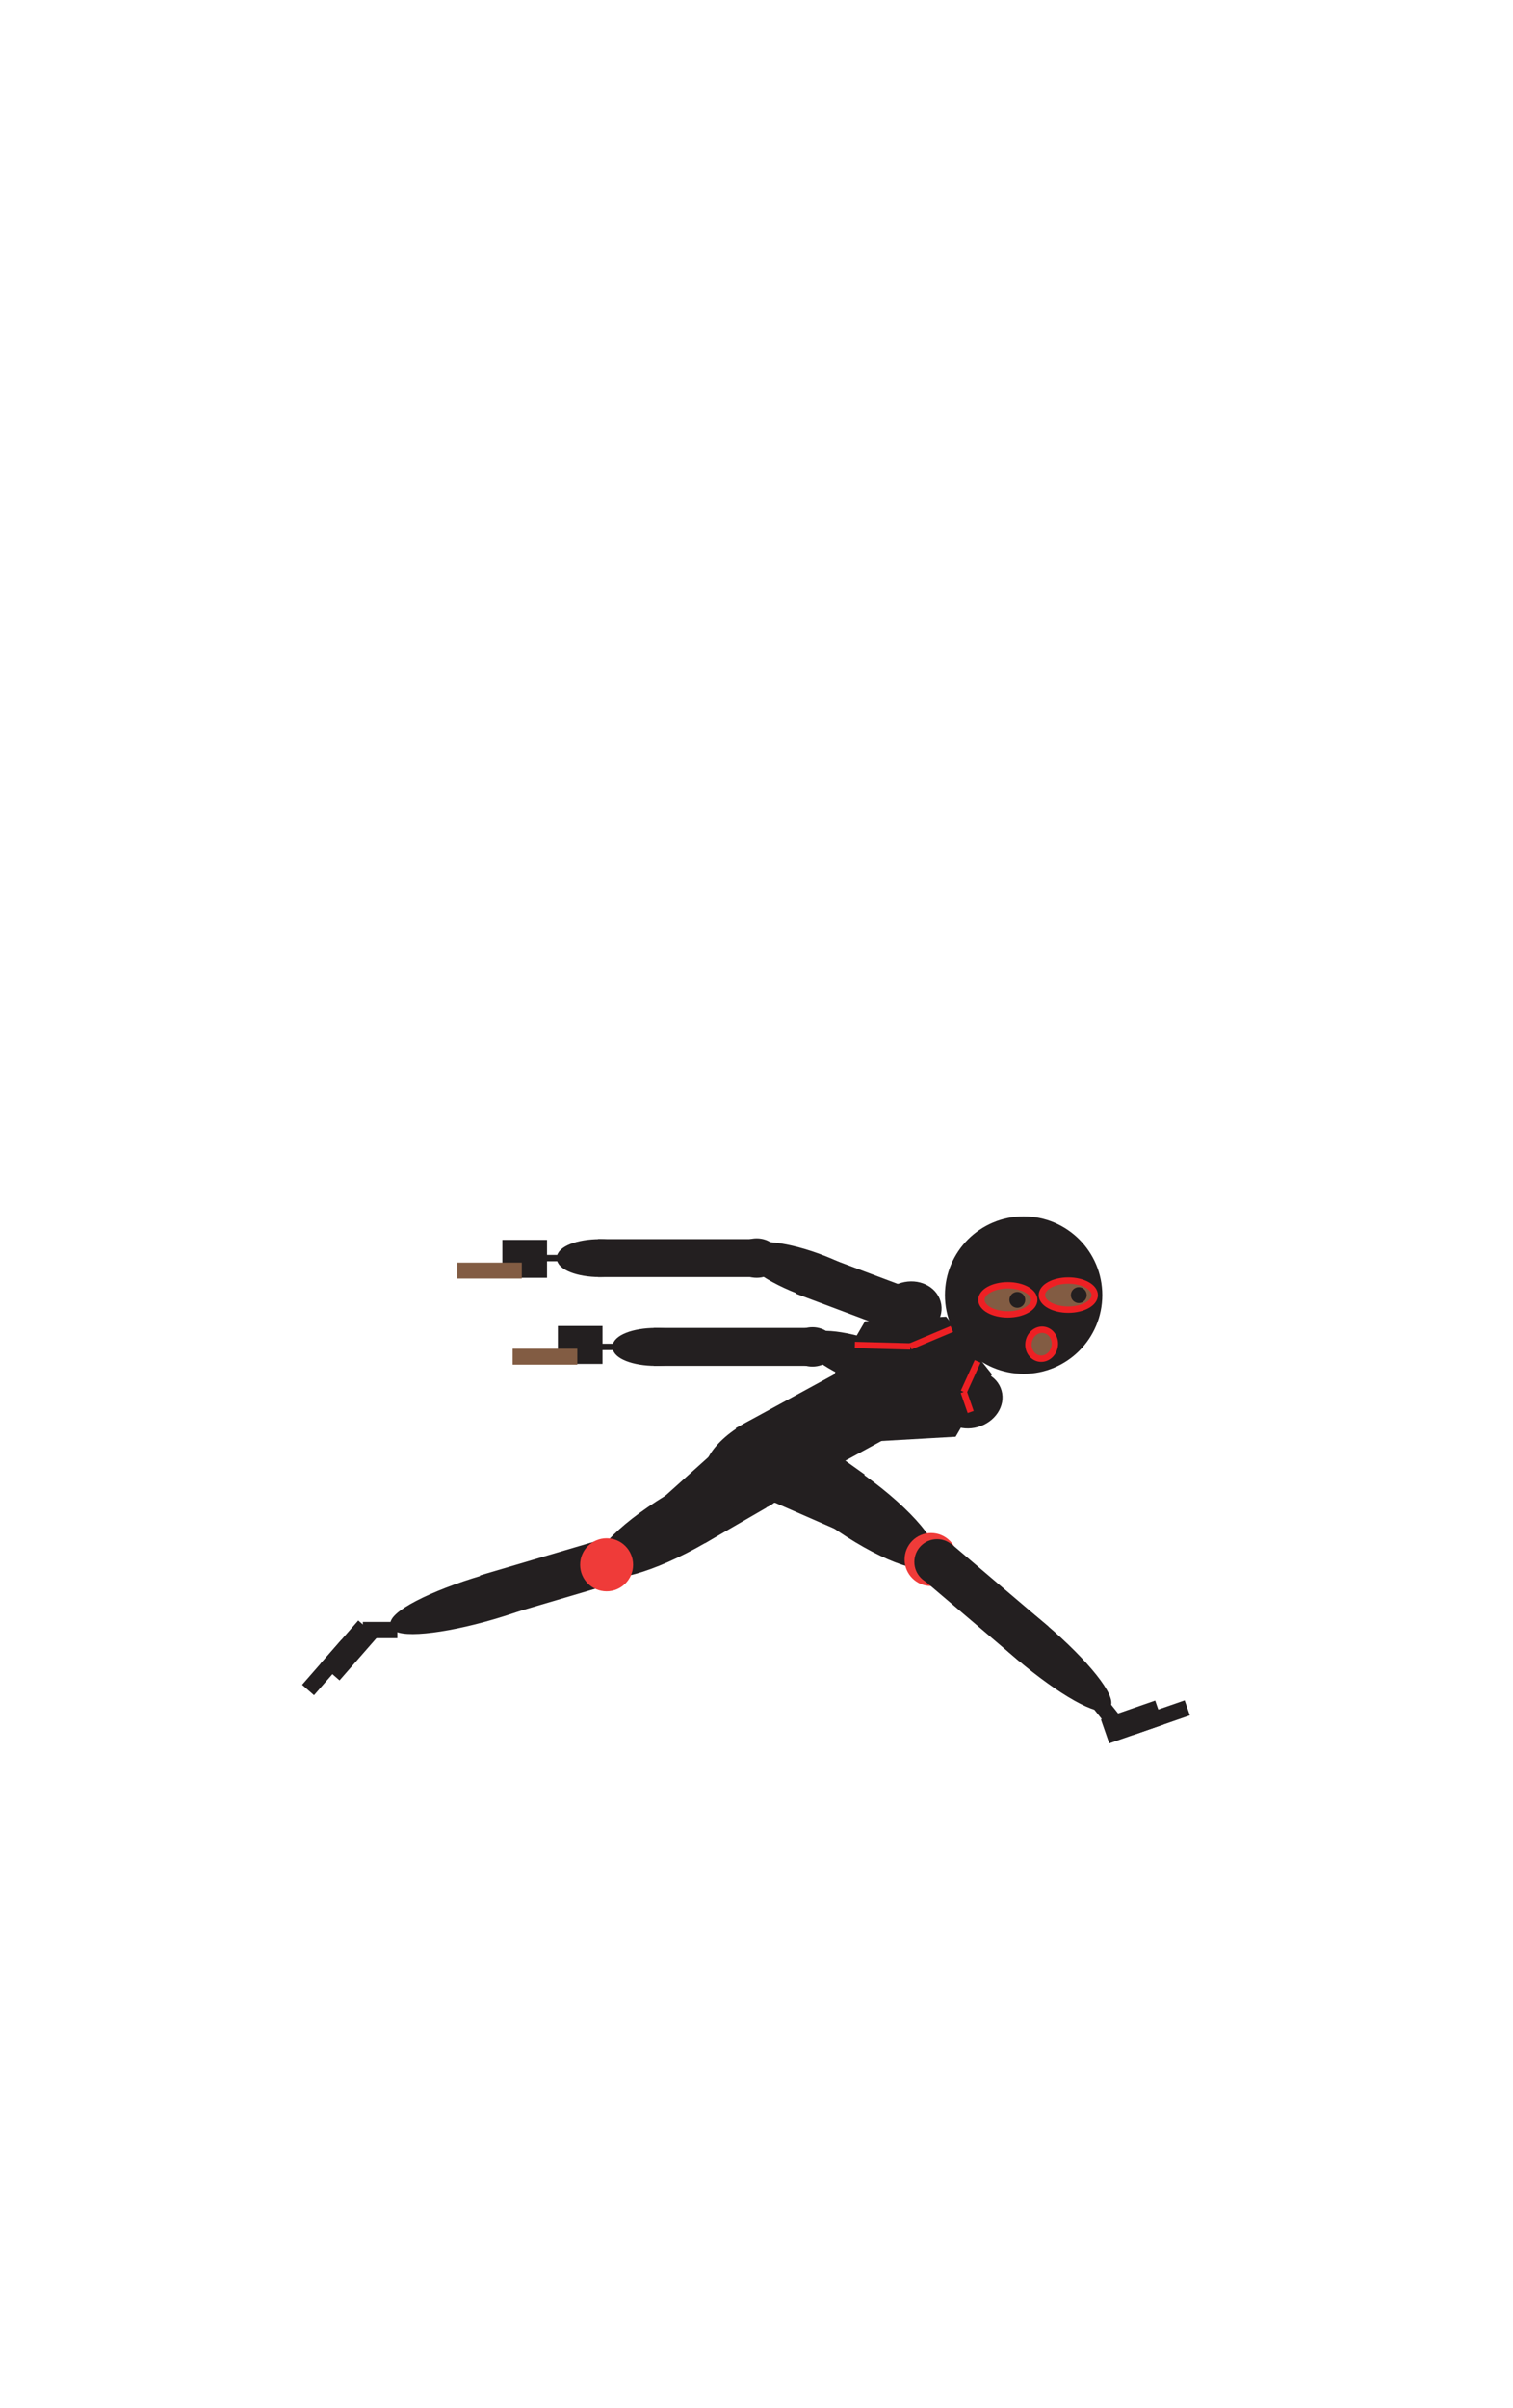 <?xml version="1.0" encoding="utf-8"?>
<!-- Generator: Adobe Illustrator 26.5.1, SVG Export Plug-In . SVG Version: 6.00 Build 0)  -->
<svg version="1.1" id="running2" xmlns="http://www.w3.org/2000/svg" xmlns:xlink="http://www.w3.org/1999/xlink" x="0px" y="0px"
	 viewBox="0 0 237.6 378" style="enable-background:new 0 0 237.6 378;" xml:space="preserve">
<g>
	<circle style="fill:#231F20;stroke:#231F20;stroke-miterlimit:10;" cx="160.747" cy="203.288" r="11.857"/>
	<ellipse style="fill:#825C43;stroke:#ED2024;stroke-miterlimit:10;" cx="167.766" cy="203.288" rx="4.149" ry="2.282"/>
	
		<ellipse transform="matrix(0.177 -0.984 0.984 0.177 -72.949 334.657)" style="fill:#825C43;stroke:#ED2024;stroke-miterlimit:10;" cx="163.618" cy="210.945" rx="2.282" ry="2.074"/>
	<ellipse style="fill:#825C43;stroke:#ED2024;stroke-miterlimit:10;" cx="158.269" cy="204.032" rx="4.149" ry="2.282"/>
</g>
<circle style="fill:#231F20;stroke:#231F20;stroke-miterlimit:10;" cx="169.41" cy="203.288" r="0.744"/>
<circle style="fill:#231F20;stroke:#231F20;stroke-miterlimit:10;" cx="159.757" cy="204.032" r="0.744"/>
<g>
	<g>
		
			<ellipse transform="matrix(0.866 -0.5 0.5 0.866 -104.527 86.058)" style="fill:#231F20;stroke:#231F20;stroke-miterlimit:10;" cx="108.323" cy="238.079" rx="16.597" ry="4.291"/>
		<line style="fill:none;stroke:#231F20;stroke-miterlimit:10;" x1="110.468" y1="241.795" x2="120.102" y2="236.219"/>
	</g>
	<circle style="fill:#231F20;stroke:#231F20;stroke-miterlimit:10;" cx="117.794" cy="230.917" r="5.747"/>
	<line style="fill:none;stroke:#231F20;stroke-miterlimit:10;" x1="104.763" y1="235.203" x2="115.285" y2="225.753"/>
	
		<ellipse transform="matrix(0.707 -0.707 0.707 0.707 -132.246 145.925)" style="fill:#231F20;stroke:#231F20;stroke-miterlimit:10;" cx="110.024" cy="232.598" rx="3.821" ry="1.405"/>
</g>
<g>
	
		<ellipse transform="matrix(0.963 -0.271 0.271 0.963 -53.804 49.477)" style="fill:#231F20;stroke:#231F20;stroke-miterlimit:10;" cx="152.266" cy="219.574" rx="4.643" ry="4.004"/>
	
		<ellipse transform="matrix(0.34 -0.941 0.941 0.34 -111.057 269.967)" style="fill:#231F20;stroke:#231F20;stroke-miterlimit:10;" cx="136.79" cy="214.098" rx="3.026" ry="10.791"/>
	<polygon style="fill:#231F20;stroke:#231F20;stroke-miterlimit:10;" points="135.309,216.777 148.332,221.67 
		151.293,216.312 138.271,211.419 	"/>
</g>
<g>
	<ellipse style="fill:#231F20;stroke:#231F20;stroke-miterlimit:10;" cx="127.581" cy="211.419" rx="3.148" ry="2.595"/>
	<g>
		<ellipse style="fill:#231F20;stroke:#231F20;stroke-miterlimit:10;" cx="102.942" cy="211.419" rx="6.265" ry="2.476"/>
		<line style="fill:none;stroke:#231F20;stroke-miterlimit:10;" x1="94.156" y1="211.419" x2="101.856" y2="211.419"/>
		<rect x="103.156" y="208.941" style="fill:#231F20;stroke:#231F20;stroke-miterlimit:10;" width="24.46" height="4.955"/>
	</g>
</g>
<g>
	<g>
		<g>
			<g>
				<polygon style="fill:#231F20;stroke:#231F20;stroke-miterlimit:10;" points="123.493,233.753 116.27,224.334 
					140.076,211.349 147.299,220.769 				"/>
				<polygon style="fill:#231F20;stroke:#231F20;stroke-miterlimit:10;" points="137.557,225.731 130.735,217.154 
					136.131,207.883 148.349,207.189 155.171,215.766 149.775,225.036 				"/>
			</g>
			
				<ellipse transform="matrix(0.928 -0.374 0.374 0.928 -76.345 62.069)" style="fill:#231F20;stroke:#231F20;stroke-miterlimit:10;" cx="121.957" cy="227.995" rx="11.662" ry="5.897"/>
		</g>
		<line style="fill:#CF2026;stroke:#ED2024;stroke-miterlimit:10;" x1="153.525" y1="213.696" x2="151.341" y2="218.488"/>
		<line style="fill:none;stroke:#ED2024;stroke-miterlimit:10;" x1="151.341" y1="218.488" x2="152.433" y2="221.638"/>
	</g>
	<line style="fill:none;stroke:#ED2024;stroke-miterlimit:10;" x1="149.475" y1="208.605" x2="142.953" y2="211.349"/>
	<line style="fill:none;stroke:#ED2024;stroke-miterlimit:10;" x1="134.247" y1="211.12" x2="142.953" y2="211.349"/>
</g>
<g>
	
		<ellipse transform="matrix(0.959 -0.283 0.283 0.959 -67.879 32.056)" style="fill:#231F20;stroke:#231F20;stroke-miterlimit:10;" cx="76.868" cy="250.663" rx="15.608" ry="3.063"/>
	
		<rect x="82.944" y="238.434" transform="matrix(0.283 0.959 -0.959 0.283 299.435 95.217)" style="fill:#231F20;stroke:#231F20;stroke-miterlimit:10;" width="6.125" height="19.058"/>
</g>
<circle style="fill:#EF3B39;stroke:#EF3B39;stroke-miterlimit:10;" cx="95.262" cy="245.619" r="3.66"/>
<rect x="57.48" y="255.086" style="fill:#231F20;stroke:#231F20;stroke-miterlimit:10;" width="4.42" height="1.553"/>
<g>
	
		<rect x="53.329" y="255.075" transform="matrix(0.753 0.658 -0.658 0.753 183.99 27.905)" style="fill:#231F20;stroke:#231F20;stroke-miterlimit:10;" width="2.975" height="8.015"/>
	
		<rect x="50.751" y="257.557" transform="matrix(0.753 0.658 -0.658 0.753 184.927 30.75)" style="fill:#231F20;stroke:#231F20;stroke-miterlimit:10;" width="1.488" height="8.396"/>
</g>
<g>
	<g>
		
			<ellipse transform="matrix(0.582 -0.813 0.813 0.582 -135.793 206.617)" style="fill:#231F20;stroke:#231F20;stroke-miterlimit:10;" cx="133.012" cy="235.349" rx="4.291" ry="16.597"/>
		<line style="fill:none;stroke:#231F20;stroke-miterlimit:10;" x1="135.508" y1="231.859" x2="126.448" y2="225.393"/>
	</g>
	<circle style="fill:#231F20;stroke:#231F20;stroke-miterlimit:10;" cx="122.575" cy="229.687" r="5.747"/>
	<line style="fill:none;stroke:#231F20;stroke-miterlimit:10;" x1="131.866" y1="239.779" x2="118.91" y2="234.107"/>
	
		<ellipse transform="matrix(0.351 -0.936 0.936 0.351 -138.434 272.302)" style="fill:#231F20;stroke:#231F20;stroke-miterlimit:10;" cx="127.318" cy="236.067" rx="1.405" ry="3.821"/>
</g>
<circle style="fill:#EF3B39;stroke:#EF3B39;stroke-miterlimit:10;" cx="146.214" cy="244.792" r="3.66"/>
<g>
	<g>
		
			<ellipse transform="matrix(0.648 -0.762 0.762 0.648 -139.297 214.075)" style="fill:#231F20;stroke:#231F20;stroke-miterlimit:10;" cx="161.885" cy="257.695" rx="3.063" ry="15.608"/>
		
			<rect x="151.563" y="241.992" transform="matrix(0.648 -0.762 0.762 0.648 -137.151 206.371)" style="fill:#231F20;stroke:#231F20;stroke-miterlimit:10;" width="6.125" height="19.058"/>
	</g>
	<circle style="fill:#231F20;stroke:#231F20;stroke-miterlimit:10;" cx="147.158" cy="245.171" r="3.072"/>
</g>
<rect x="171.688" y="268.328" transform="matrix(-0.623 -0.783 0.783 -0.623 71.544 572.718)" style="fill:#231F20;stroke:#231F20;stroke-miterlimit:10;" width="4.42" height="1.553"/>
<g>
	
		<rect x="176.369" y="266.451" transform="matrix(-0.328 -0.945 0.945 -0.328 -19.447 527.075)" style="fill:#231F20;stroke:#231F20;stroke-miterlimit:10;" width="2.975" height="8.015"/>
	
		<rect x="181.323" y="265.589" transform="matrix(-0.328 -0.945 0.945 -0.328 -13.223 530.161)" style="fill:#231F20;stroke:#231F20;stroke-miterlimit:10;" width="1.488" height="8.396"/>
</g>
<g>
	
		<ellipse transform="matrix(0.963 -0.271 0.271 0.963 -50.377 46.362)" style="fill:#231F20;stroke:#231F20;stroke-miterlimit:10;" cx="142.699" cy="205.609" rx="4.643" ry="4.004"/>
	
		<ellipse transform="matrix(0.34 -0.941 0.941 0.34 -104.239 251.752)" style="fill:#231F20;stroke:#231F20;stroke-miterlimit:10;" cx="127.223" cy="200.134" rx="3.026" ry="10.791"/>
	<polygon style="fill:#231F20;stroke:#231F20;stroke-miterlimit:10;" points="125.742,202.813 138.765,207.705 
		141.727,202.347 128.704,197.455 	"/>
</g>
<g>
	<ellipse style="fill:#231F20;stroke:#231F20;stroke-miterlimit:10;" cx="118.827" cy="197.48" rx="3.148" ry="2.595"/>
	<g>
		<ellipse style="fill:#231F20;stroke:#231F20;stroke-miterlimit:10;" cx="94.188" cy="197.48" rx="6.265" ry="2.476"/>
		<line style="fill:none;stroke:#231F20;stroke-miterlimit:10;" x1="85.402" y1="197.48" x2="93.102" y2="197.48"/>
		<rect x="94.402" y="195.002" style="fill:#231F20;stroke:#231F20;stroke-miterlimit:10;" width="24.46" height="4.955"/>
	</g>
</g>
<g>
	<rect x="79.391" y="195.12" style="fill:#231F20;stroke:#231F20;stroke-miterlimit:10;" width="6.011" height="4.955"/>
	<rect x="71.793" y="198.191" style="fill:#825C43;" width="10.15" height="2.501"/>
</g>
<g>
	<rect x="88.106" y="208.633" style="fill:#231F20;stroke:#231F20;stroke-miterlimit:10;" width="6.011" height="4.955"/>
	<rect x="80.507" y="211.704" style="fill:#825C43;" width="10.15" height="2.501"/>
</g>
</svg>
